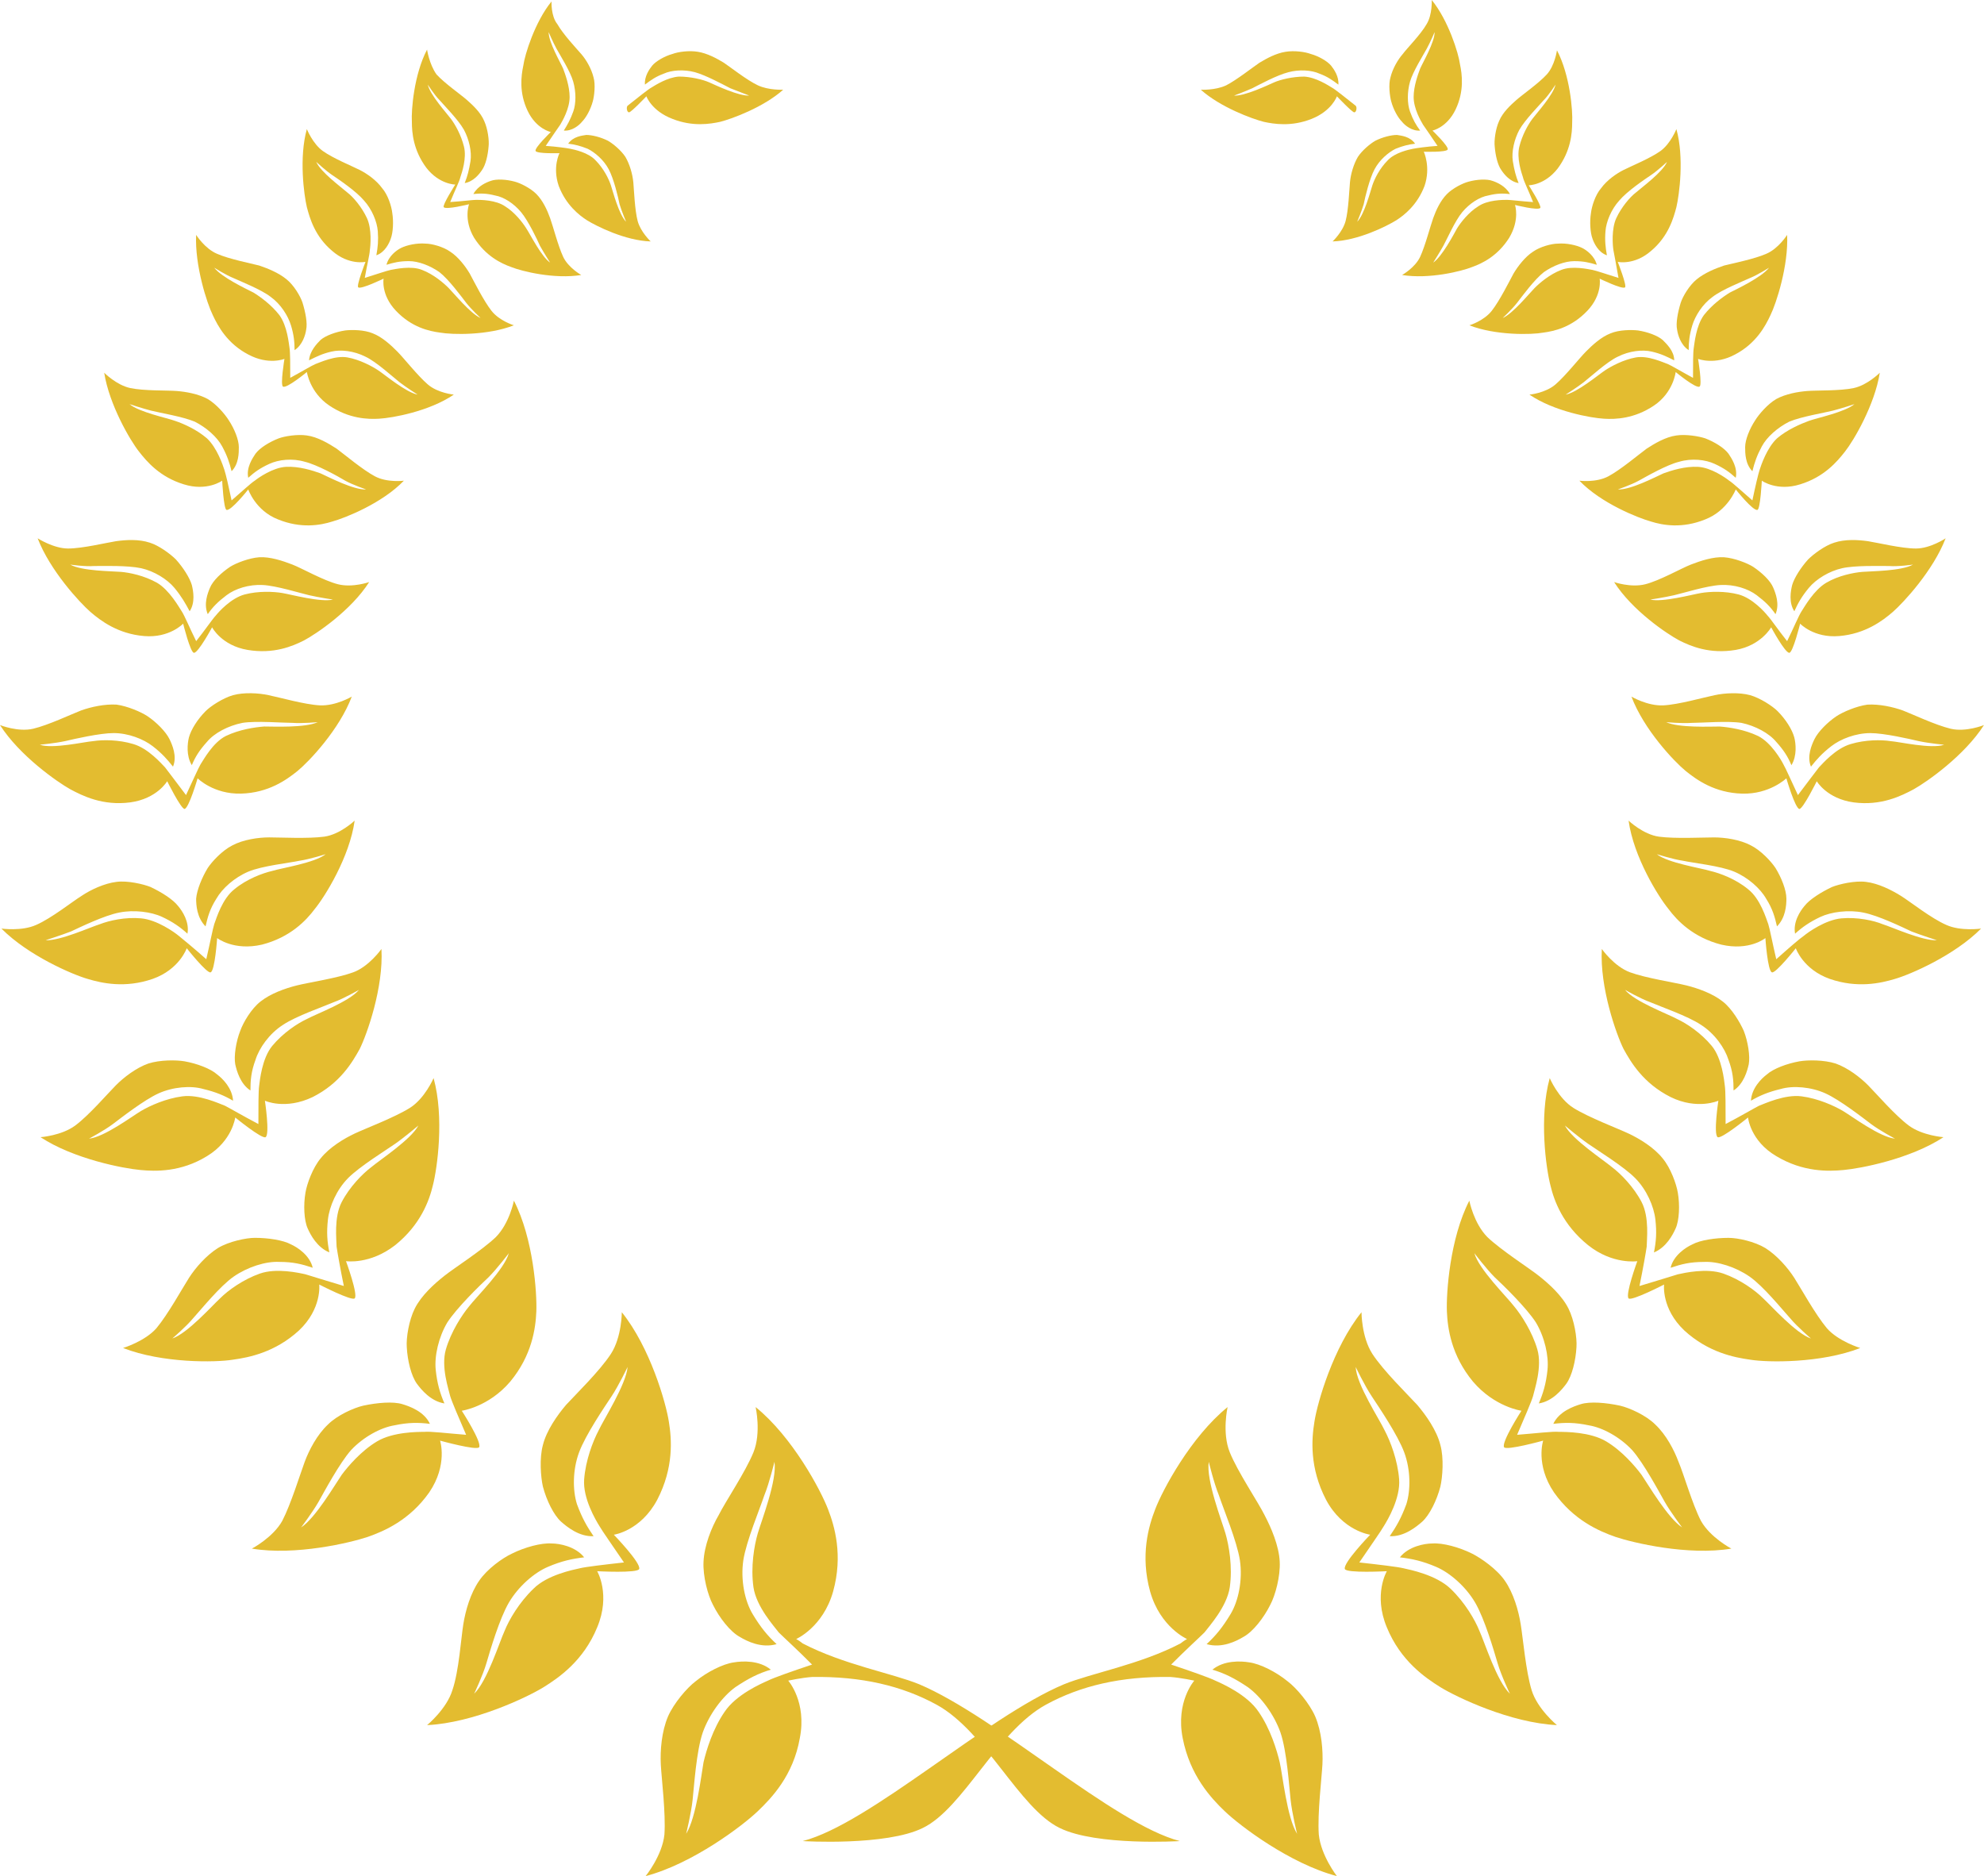 <svg width="92" height="87" viewBox="0 0 92 87" fill="none" xmlns="http://www.w3.org/2000/svg">
<path d="M30.478 69.546C31.25 68.057 31.149 66.738 31.015 65.926C30.881 65.047 30.142 62.476 28.834 60.852C28.834 60.852 28.834 62.003 28.33 62.781C27.827 63.559 26.685 64.675 26.249 65.148C25.846 65.622 25.343 66.332 25.175 67.009C25.007 67.618 25.074 68.497 25.175 68.937C25.343 69.58 25.678 70.256 26.014 70.561C26.283 70.797 26.853 71.271 27.524 71.237C27.222 70.797 26.988 70.391 26.753 69.749C26.551 69.106 26.551 68.159 26.853 67.347C27.155 66.535 28.028 65.25 28.364 64.743C28.699 64.235 29.102 63.389 29.102 63.389C29.035 64.201 27.994 65.825 27.759 66.332C27.491 66.84 27.155 67.719 27.088 68.599C27.021 69.478 27.625 70.493 27.793 70.763C27.927 71 28.431 71.711 28.934 72.455C28.028 72.556 27.155 72.658 26.887 72.725C26.585 72.793 25.376 73.03 24.739 73.672C24.067 74.315 23.598 75.127 23.396 75.634C23.161 76.142 22.59 77.968 21.986 78.543C21.986 78.543 22.389 77.698 22.557 77.123C22.725 76.548 23.161 75.059 23.598 74.315C24.034 73.571 24.772 72.928 25.41 72.658C26.048 72.387 26.518 72.286 27.088 72.218C26.685 71.711 25.947 71.575 25.578 71.575C25.108 71.541 24.336 71.745 23.732 72.049C23.295 72.252 22.59 72.759 22.221 73.3C21.819 73.876 21.584 74.687 21.483 75.33C21.382 75.939 21.282 77.495 20.979 78.374C20.711 79.254 19.805 79.998 19.805 79.998C21.953 79.897 24.437 78.713 25.209 78.239C25.913 77.799 27.055 77.021 27.692 75.465C28.33 73.943 27.692 72.861 27.692 72.861C27.692 72.861 29.572 72.962 29.639 72.759C29.74 72.489 28.464 71.169 28.464 71.169C28.464 71.169 29.706 71 30.478 69.546Z" fill="#E3BC30"/>
<path d="M23.662 64.067C24.669 62.849 24.837 61.597 24.87 60.819C24.904 59.974 24.736 57.437 23.83 55.678C23.83 55.678 23.629 56.726 22.991 57.369C22.353 57.978 21.078 58.79 20.608 59.162C20.138 59.534 19.534 60.075 19.232 60.684C18.963 61.225 18.829 62.037 18.863 62.477C18.896 63.086 19.064 63.796 19.332 64.168C19.534 64.439 19.97 64.98 20.608 65.081C20.406 64.608 20.272 64.168 20.205 63.525C20.138 62.883 20.339 62.003 20.742 61.327C21.178 60.65 22.253 59.602 22.655 59.229C23.058 58.824 23.595 58.113 23.595 58.113C23.394 58.857 22.085 60.143 21.749 60.583C21.413 60.988 20.91 61.766 20.675 62.578C20.44 63.39 20.809 64.439 20.876 64.743C20.944 64.98 21.279 65.758 21.615 66.536C20.742 66.468 19.936 66.367 19.668 66.4C19.366 66.4 18.225 66.4 17.486 66.84C16.748 67.28 16.144 67.99 15.842 68.396C15.54 68.836 14.633 70.392 13.962 70.832C13.962 70.832 14.499 70.121 14.768 69.648C15.036 69.174 15.741 67.855 16.278 67.246C16.849 66.637 17.654 66.198 18.292 66.096C18.93 65.961 19.399 65.961 19.936 66.028C19.668 65.453 18.997 65.217 18.661 65.115C18.225 64.98 17.486 65.047 16.849 65.183C16.412 65.284 15.64 65.623 15.204 66.062C14.7 66.536 14.331 67.246 14.13 67.787C13.928 68.329 13.492 69.749 13.089 70.527C12.653 71.305 11.68 71.813 11.68 71.813C13.694 72.151 16.244 71.542 17.05 71.271C17.822 71.001 18.997 70.493 19.903 69.208C20.776 67.923 20.406 66.806 20.406 66.806C20.406 66.806 22.118 67.28 22.219 67.111C22.353 66.874 21.413 65.42 21.413 65.42C21.413 65.42 22.655 65.25 23.662 64.067Z" fill="#E3BC30"/>
<path d="M18.327 57.74C19.502 56.793 19.905 55.677 20.073 54.967C20.274 54.188 20.61 51.821 20.106 49.994C20.106 49.994 19.703 50.941 18.998 51.381C18.294 51.821 16.951 52.328 16.448 52.565C15.944 52.802 15.273 53.208 14.87 53.715C14.501 54.155 14.232 54.899 14.165 55.305C14.065 55.88 14.098 56.59 14.266 56.962C14.4 57.267 14.702 57.842 15.273 58.078C15.172 57.571 15.139 57.165 15.206 56.556C15.273 55.947 15.608 55.169 16.145 54.628C16.683 54.087 17.891 53.343 18.327 53.038C18.764 52.734 19.401 52.193 19.401 52.193C19.066 52.836 17.622 53.783 17.22 54.121C16.817 54.425 16.213 55.034 15.844 55.745C15.474 56.455 15.608 57.504 15.608 57.808C15.642 58.045 15.776 58.823 15.944 59.635C15.139 59.398 14.4 59.161 14.165 59.093C13.863 59.026 12.823 58.789 12.051 59.059C11.279 59.33 10.574 59.837 10.205 60.209C9.835 60.548 8.694 61.833 7.989 62.07C7.989 62.07 8.627 61.529 8.963 61.123C9.332 60.717 10.205 59.635 10.842 59.195C11.48 58.755 12.319 58.484 12.957 58.518C13.595 58.518 13.997 58.62 14.501 58.789C14.367 58.214 13.796 57.842 13.494 57.706C13.125 57.504 12.42 57.402 11.816 57.402C11.413 57.402 10.607 57.571 10.104 57.876C9.567 58.214 9.063 58.789 8.761 59.262C8.459 59.736 7.788 60.954 7.251 61.596C6.714 62.205 5.707 62.51 5.707 62.51C7.52 63.22 10.003 63.186 10.809 63.051C11.547 62.949 12.755 62.713 13.863 61.698C14.937 60.683 14.803 59.567 14.803 59.567C14.803 59.567 16.313 60.345 16.448 60.209C16.616 60.04 16.045 58.484 16.045 58.484C16.045 58.484 17.152 58.654 18.327 57.74Z" fill="#E3BC30"/>
<path d="M14.499 50.873C15.775 50.231 16.345 49.25 16.681 48.641C17.016 47.965 17.788 45.8 17.688 44.007C17.688 44.007 17.117 44.819 16.379 45.089C15.64 45.36 14.298 45.563 13.761 45.698C13.224 45.833 12.552 46.07 12.082 46.442C11.646 46.781 11.277 47.423 11.143 47.795C10.941 48.303 10.841 48.979 10.908 49.351C10.975 49.656 11.143 50.265 11.613 50.569C11.613 50.096 11.646 49.69 11.848 49.148C12.015 48.607 12.485 47.931 13.123 47.525C13.727 47.119 15.003 46.679 15.473 46.476C15.942 46.307 16.647 45.901 16.647 45.901C16.211 46.442 14.667 47.017 14.231 47.254C13.794 47.457 13.123 47.897 12.62 48.506C12.15 49.081 12.049 50.096 12.015 50.366C11.982 50.603 11.982 51.347 11.982 52.125C11.277 51.753 10.639 51.381 10.438 51.279C10.169 51.178 9.23 50.738 8.458 50.84C7.686 50.941 6.947 51.279 6.544 51.516C6.142 51.753 4.833 52.734 4.128 52.802C4.128 52.802 4.833 52.429 5.235 52.125C5.638 51.821 6.679 51.009 7.35 50.704C8.021 50.4 8.86 50.332 9.431 50.501C10.002 50.637 10.404 50.806 10.807 51.043C10.774 50.468 10.337 50.028 10.069 49.825C9.767 49.554 9.129 49.318 8.558 49.216C8.155 49.148 7.417 49.148 6.88 49.318C6.309 49.52 5.739 49.96 5.37 50.332C5 50.704 4.128 51.719 3.49 52.193C2.852 52.666 1.879 52.734 1.879 52.734C3.423 53.749 5.739 54.188 6.511 54.256C7.216 54.324 8.39 54.358 9.599 53.613C10.774 52.903 10.908 51.821 10.908 51.821C10.908 51.821 12.15 52.835 12.317 52.734C12.519 52.599 12.284 51.043 12.284 51.043C12.284 51.043 13.224 51.482 14.499 50.873Z" fill="#E3BC30"/>
<path d="M12.15 43.804C13.459 43.466 14.197 42.688 14.6 42.147C15.07 41.572 16.211 39.745 16.446 38.054C16.446 38.054 15.774 38.696 15.036 38.798C14.298 38.899 12.989 38.832 12.485 38.832C11.982 38.832 11.277 38.933 10.773 39.204C10.303 39.441 9.834 39.948 9.632 40.252C9.364 40.692 9.129 41.267 9.095 41.673C9.095 41.977 9.129 42.553 9.532 42.959C9.632 42.519 9.733 42.147 10.035 41.673C10.303 41.2 10.874 40.692 11.512 40.422C12.15 40.151 13.425 40.016 13.895 39.914C14.365 39.846 15.103 39.61 15.103 39.61C14.6 40.016 13.056 40.252 12.62 40.388C12.183 40.489 11.445 40.76 10.874 41.233C10.303 41.673 10.035 42.586 9.934 42.857C9.867 43.06 9.733 43.77 9.565 44.481C8.995 43.973 8.457 43.533 8.29 43.398C8.088 43.229 7.283 42.654 6.544 42.586C5.806 42.519 5.067 42.688 4.631 42.857C4.195 42.992 2.785 43.635 2.114 43.601C2.114 43.601 2.852 43.364 3.289 43.195C3.725 42.992 4.833 42.451 5.537 42.316C6.209 42.181 7.014 42.282 7.518 42.519C8.021 42.755 8.357 42.992 8.692 43.297C8.793 42.755 8.457 42.248 8.256 42.011C8.021 41.707 7.484 41.369 6.981 41.132C6.645 40.997 5.907 40.827 5.403 40.895C4.833 40.963 4.195 41.267 3.792 41.538C3.356 41.808 2.382 42.586 1.677 42.891C1.006 43.195 0.066 43.06 0.066 43.06C1.308 44.312 3.356 45.191 4.061 45.394C4.732 45.597 5.806 45.834 7.081 45.394C8.323 44.954 8.659 43.973 8.659 43.973C8.659 43.973 9.599 45.157 9.767 45.09C9.968 45.022 10.069 43.5 10.069 43.5C10.069 43.5 10.841 44.108 12.15 43.804Z" fill="#E3BC30"/>
<path d="M11.177 36.802C12.452 36.768 13.291 36.16 13.795 35.754C14.332 35.314 15.742 33.825 16.312 32.303C16.312 32.303 15.574 32.743 14.835 32.709C14.131 32.675 12.956 32.337 12.452 32.236C11.982 32.134 11.311 32.1 10.808 32.236C10.338 32.371 9.767 32.743 9.532 32.98C9.163 33.352 8.861 33.825 8.76 34.198C8.693 34.468 8.626 35.043 8.895 35.483C9.062 35.077 9.264 34.773 9.599 34.401C9.935 33.995 10.573 33.656 11.244 33.521C11.882 33.42 13.09 33.521 13.56 33.521C14.03 33.555 14.735 33.487 14.735 33.487C14.164 33.758 12.687 33.69 12.251 33.69C11.815 33.724 11.11 33.825 10.472 34.13C9.868 34.434 9.432 35.246 9.297 35.449C9.197 35.618 8.928 36.227 8.626 36.87C8.19 36.295 7.787 35.754 7.653 35.584C7.485 35.415 6.881 34.705 6.176 34.502C5.505 34.299 4.766 34.299 4.33 34.367C3.893 34.401 2.45 34.739 1.846 34.536C1.846 34.536 2.551 34.468 3.021 34.367C3.457 34.265 4.632 33.995 5.27 33.995C5.941 33.995 6.646 34.265 7.082 34.603C7.518 34.942 7.753 35.212 8.022 35.551C8.223 35.077 7.988 34.536 7.854 34.265C7.686 33.927 7.25 33.487 6.847 33.217C6.545 33.014 5.907 32.743 5.404 32.675C4.867 32.642 4.229 32.777 3.759 32.946C3.323 33.115 2.249 33.623 1.544 33.792C0.839 33.961 0 33.623 0 33.623C0.906 35.043 2.652 36.261 3.256 36.599C3.826 36.904 4.766 37.377 6.042 37.208C7.283 37.039 7.753 36.227 7.753 36.227C7.753 36.227 8.391 37.513 8.559 37.513C8.76 37.479 9.163 36.092 9.163 36.092C9.163 36.092 9.901 36.836 11.177 36.802Z" fill="#E3BC30"/>
<path d="M11.48 30.138C12.688 30.341 13.561 29.969 14.098 29.698C14.668 29.394 16.279 28.312 17.119 26.992C17.119 26.992 16.347 27.263 15.675 27.094C15.004 26.925 13.997 26.35 13.561 26.181C13.124 26.012 12.52 25.808 12.017 25.842C11.547 25.876 10.943 26.113 10.674 26.282C10.271 26.553 9.869 26.925 9.734 27.263C9.634 27.5 9.432 28.007 9.634 28.481C9.869 28.142 10.104 27.906 10.506 27.601C10.909 27.297 11.547 27.094 12.185 27.128C12.822 27.162 13.896 27.5 14.333 27.601C14.769 27.703 15.44 27.804 15.44 27.804C14.87 27.94 13.494 27.567 13.091 27.5C12.688 27.432 11.983 27.398 11.345 27.567C10.708 27.737 10.137 28.379 10.003 28.548C9.869 28.684 9.499 29.225 9.097 29.732C8.795 29.123 8.56 28.548 8.425 28.346C8.291 28.142 7.855 27.364 7.284 27.026C6.68 26.688 6.009 26.553 5.606 26.519C5.203 26.485 3.794 26.485 3.256 26.181C3.256 26.181 3.928 26.282 4.364 26.248C4.8 26.248 5.908 26.214 6.546 26.35C7.15 26.485 7.754 26.857 8.09 27.263C8.425 27.669 8.593 27.973 8.795 28.346C9.063 27.94 8.962 27.398 8.895 27.128C8.795 26.79 8.493 26.316 8.157 25.944C7.922 25.707 7.385 25.301 6.949 25.166C6.445 24.997 5.841 25.03 5.371 25.098C4.935 25.166 3.827 25.436 3.156 25.436C2.485 25.436 1.746 24.963 1.746 24.963C2.317 26.451 3.693 27.94 4.196 28.379C4.666 28.785 5.472 29.394 6.68 29.495C7.855 29.597 8.493 28.921 8.493 28.921C8.493 28.921 8.828 30.273 8.996 30.273C9.197 30.273 9.835 29.09 9.835 29.09C9.835 29.09 10.271 29.935 11.48 30.138Z" fill="#E3BC30"/>
<path d="M12.887 24.084C13.961 24.524 14.868 24.355 15.405 24.186C16.009 24.017 17.721 23.34 18.728 22.291C18.728 22.291 17.956 22.393 17.385 22.088C16.814 21.784 15.975 21.074 15.606 20.803C15.237 20.566 14.733 20.262 14.23 20.194C13.794 20.127 13.19 20.228 12.921 20.329C12.485 20.499 12.048 20.769 11.847 21.04C11.713 21.243 11.411 21.683 11.511 22.156C11.813 21.886 12.048 21.716 12.485 21.513C12.921 21.31 13.559 21.243 14.129 21.412C14.7 21.547 15.673 22.088 16.009 22.291C16.378 22.494 16.982 22.697 16.982 22.697C16.412 22.731 15.237 22.122 14.868 21.953C14.499 21.818 13.861 21.615 13.257 21.649C12.652 21.683 11.981 22.156 11.813 22.291C11.646 22.393 11.209 22.799 10.739 23.205C10.605 22.562 10.471 21.987 10.404 21.784C10.337 21.581 10.068 20.769 9.598 20.329C9.128 19.924 8.524 19.653 8.121 19.518C7.752 19.382 6.443 19.112 6.007 18.74C6.007 18.74 6.611 18.943 7.014 19.044C7.416 19.146 8.457 19.315 9.028 19.552C9.565 19.822 10.068 20.262 10.303 20.702C10.538 21.141 10.639 21.446 10.739 21.852C11.075 21.513 11.075 21.006 11.075 20.735C11.075 20.397 10.874 19.89 10.605 19.484C10.437 19.213 10.034 18.74 9.632 18.503C9.195 18.266 8.625 18.165 8.188 18.131C7.752 18.097 6.678 18.131 6.04 17.995C5.403 17.86 4.832 17.285 4.832 17.285C5.067 18.773 6.04 20.431 6.443 20.938C6.812 21.412 7.416 22.122 8.524 22.46C9.598 22.799 10.303 22.291 10.303 22.291C10.303 22.291 10.37 23.611 10.504 23.644C10.706 23.712 11.511 22.697 11.511 22.697C11.511 22.697 11.847 23.678 12.887 24.084Z" fill="#E3BC30"/>
<path d="M15.271 18.807C16.177 19.416 17.05 19.45 17.587 19.416C18.191 19.382 19.903 19.077 21.044 18.299C21.044 18.299 20.306 18.232 19.836 17.826C19.366 17.42 18.728 16.608 18.426 16.304C18.124 15.999 17.721 15.627 17.285 15.458C16.882 15.289 16.312 15.289 16.01 15.323C15.573 15.39 15.103 15.56 14.868 15.762C14.7 15.932 14.365 16.27 14.331 16.71C14.667 16.541 14.935 16.405 15.372 16.304C15.808 16.202 16.412 16.27 16.949 16.541C17.453 16.777 18.225 17.488 18.527 17.724C18.829 17.961 19.366 18.299 19.366 18.299C18.829 18.198 17.856 17.386 17.553 17.183C17.251 16.98 16.681 16.676 16.11 16.574C15.54 16.473 14.835 16.811 14.633 16.879C14.466 16.946 13.962 17.251 13.459 17.521C13.459 16.913 13.459 16.338 13.425 16.135C13.392 15.932 13.324 15.12 12.955 14.612C12.586 14.139 12.082 13.767 11.747 13.564C11.411 13.395 10.27 12.854 9.934 12.414C9.934 12.414 10.471 12.752 10.807 12.887C11.176 13.056 12.116 13.428 12.552 13.767C13.022 14.105 13.358 14.646 13.492 15.086C13.627 15.526 13.66 15.864 13.66 16.236C14.029 15.999 14.164 15.526 14.197 15.289C14.264 14.985 14.164 14.477 14.029 14.037C13.929 13.733 13.627 13.226 13.291 12.955C12.922 12.65 12.418 12.448 12.015 12.312C11.613 12.211 10.606 12.008 10.069 11.771C9.498 11.534 9.095 10.892 9.095 10.892C9.028 12.312 9.599 14.071 9.867 14.612C10.102 15.12 10.539 15.932 11.512 16.439C12.452 16.946 13.19 16.642 13.19 16.642C13.19 16.642 12.989 17.86 13.123 17.927C13.291 18.029 14.231 17.251 14.231 17.251C14.231 17.251 14.365 18.198 15.271 18.807Z" fill="#E3BC30"/>
<path d="M18.358 14.409C19.096 15.187 19.902 15.356 20.405 15.424C20.976 15.525 22.62 15.559 23.829 15.085C23.829 15.085 23.157 14.883 22.788 14.409C22.419 13.935 21.983 13.056 21.781 12.684C21.58 12.346 21.244 11.906 20.875 11.669C20.54 11.432 20.003 11.297 19.734 11.297C19.331 11.263 18.861 11.365 18.593 11.5C18.391 11.601 18.022 11.872 17.922 12.278C18.257 12.177 18.526 12.109 18.962 12.109C19.398 12.109 19.935 12.312 20.372 12.616C20.808 12.954 21.379 13.732 21.614 14.037C21.849 14.341 22.285 14.747 22.285 14.747C21.815 14.544 21.043 13.597 20.808 13.36C20.573 13.124 20.103 12.718 19.566 12.515C19.063 12.312 18.324 12.481 18.123 12.515C17.955 12.549 17.452 12.718 16.915 12.887C17.015 12.312 17.149 11.771 17.149 11.601C17.183 11.399 17.25 10.62 17.015 10.113C16.78 9.606 16.378 9.132 16.109 8.929C15.841 8.692 14.867 7.982 14.666 7.508C14.666 7.508 15.102 7.914 15.404 8.117C15.706 8.32 16.512 8.862 16.881 9.301C17.25 9.707 17.485 10.282 17.519 10.722C17.552 11.162 17.519 11.466 17.452 11.838C17.854 11.703 18.056 11.263 18.123 11.06C18.224 10.79 18.257 10.282 18.19 9.876C18.157 9.572 17.989 9.031 17.72 8.726C17.452 8.354 17.015 8.05 16.68 7.881C16.344 7.711 15.438 7.339 14.968 7.001C14.498 6.663 14.229 5.986 14.229 5.986C13.86 7.306 14.095 9.031 14.229 9.606C14.364 10.113 14.599 10.959 15.404 11.635C16.176 12.312 16.948 12.143 16.948 12.143C16.948 12.143 16.512 13.259 16.613 13.326C16.747 13.428 17.787 12.921 17.787 12.921C17.787 12.921 17.653 13.665 18.358 14.409Z" fill="#E3BC30"/>
<path d="M21.985 11.027C22.522 11.873 23.227 12.211 23.697 12.38C24.2 12.583 25.711 12.955 26.953 12.752C26.953 12.752 26.348 12.414 26.113 11.906C25.878 11.399 25.644 10.486 25.509 10.114C25.375 9.741 25.174 9.302 24.872 8.997C24.603 8.727 24.133 8.49 23.865 8.422C23.495 8.321 23.026 8.287 22.757 8.388C22.556 8.456 22.153 8.625 21.951 8.997C22.287 8.963 22.556 8.963 22.958 9.065C23.361 9.133 23.831 9.437 24.167 9.843C24.502 10.249 24.905 11.095 25.039 11.399C25.207 11.703 25.509 12.177 25.509 12.177C25.107 11.906 24.603 10.892 24.402 10.587C24.234 10.316 23.865 9.843 23.428 9.572C22.992 9.268 22.287 9.268 22.086 9.268C21.918 9.268 21.415 9.336 20.877 9.369C21.079 8.862 21.314 8.388 21.347 8.219C21.415 8.016 21.649 7.34 21.515 6.799C21.381 6.257 21.112 5.784 20.911 5.513C20.71 5.243 19.938 4.397 19.837 3.923C19.837 3.923 20.139 4.397 20.374 4.634C20.609 4.904 21.247 5.547 21.515 6.021C21.75 6.46 21.884 7.035 21.817 7.475C21.75 7.881 21.683 8.152 21.549 8.49C21.951 8.422 22.22 8.084 22.354 7.881C22.522 7.644 22.623 7.205 22.656 6.799C22.69 6.528 22.623 5.987 22.455 5.615C22.287 5.209 21.918 4.871 21.649 4.634C21.381 4.397 20.609 3.856 20.24 3.45C19.904 2.976 19.803 2.3 19.803 2.3C19.199 3.45 19.065 5.107 19.099 5.649C19.099 6.156 19.166 6.968 19.77 7.78C20.374 8.558 21.112 8.558 21.112 8.558C21.112 8.558 20.508 9.505 20.575 9.606C20.676 9.741 21.75 9.471 21.75 9.471C21.75 9.471 21.482 10.181 21.985 11.027Z" fill="#E3BC30"/>
<path d="M25.91 8.625C26.246 9.505 26.85 9.978 27.22 10.215C27.656 10.486 28.998 11.162 30.173 11.196C30.173 11.196 29.703 10.756 29.569 10.249C29.435 9.742 29.401 8.828 29.368 8.456C29.334 8.084 29.2 7.611 28.998 7.272C28.797 6.968 28.428 6.663 28.193 6.528C27.857 6.359 27.454 6.258 27.186 6.258C26.985 6.291 26.582 6.325 26.347 6.663C26.649 6.697 26.917 6.765 27.253 6.9C27.589 7.069 27.991 7.408 28.226 7.847C28.461 8.287 28.663 9.133 28.73 9.471C28.831 9.809 29.032 10.283 29.032 10.283C28.696 9.945 28.428 8.896 28.327 8.591C28.226 8.287 27.991 7.813 27.622 7.441C27.287 7.069 26.615 6.934 26.448 6.9C26.28 6.866 25.81 6.799 25.306 6.765C25.608 6.325 25.877 5.919 25.978 5.784C26.078 5.615 26.414 5.04 26.414 4.499C26.414 3.991 26.213 3.45 26.112 3.179C25.978 2.875 25.441 1.962 25.441 1.488C25.441 1.488 25.642 1.962 25.81 2.266C25.978 2.57 26.448 3.315 26.582 3.788C26.716 4.262 26.716 4.803 26.582 5.175C26.448 5.547 26.313 5.784 26.145 6.055C26.515 6.088 26.85 5.818 26.985 5.649C27.186 5.446 27.387 5.074 27.488 4.702C27.555 4.465 27.622 3.924 27.522 3.585C27.421 3.179 27.186 2.773 26.951 2.503C26.716 2.232 26.112 1.59 25.843 1.116C25.541 0.744 25.575 0.067 25.575 0.067C24.803 1.015 24.333 2.537 24.266 3.044C24.165 3.518 24.064 4.296 24.467 5.141C24.87 5.987 25.541 6.122 25.541 6.122C25.541 6.122 24.769 6.866 24.836 7.002C24.904 7.137 25.944 7.103 25.944 7.103C25.944 7.103 25.608 7.746 25.91 8.625Z" fill="#E3BC30"/>
<path d="M30.242 3.044C30.41 2.841 30.813 2.604 31.182 2.503C31.451 2.401 31.954 2.334 32.357 2.401C32.793 2.469 33.23 2.706 33.565 2.909C33.867 3.112 34.639 3.72 35.143 3.957C35.646 4.194 36.318 4.16 36.318 4.16C35.411 4.972 33.935 5.513 33.398 5.649C32.928 5.75 32.122 5.885 31.182 5.513C30.209 5.141 29.974 4.465 29.974 4.465C29.974 4.465 29.269 5.209 29.169 5.209C29.068 5.209 29.034 4.972 29.101 4.904C29.571 4.532 30.075 4.126 30.209 4.059C30.377 3.957 30.947 3.585 31.484 3.551C32.021 3.551 32.592 3.687 32.894 3.822C33.196 3.957 34.27 4.465 34.74 4.431C34.74 4.431 34.203 4.228 33.867 4.093C33.532 3.923 32.726 3.484 32.223 3.348C31.719 3.213 31.149 3.247 30.779 3.416C30.41 3.551 30.175 3.72 29.907 3.923C29.873 3.551 30.108 3.213 30.242 3.044Z" fill="#E3BC30"/>
<path d="M30.344 3.009C30.512 2.84 30.847 2.637 31.216 2.536C31.451 2.468 31.955 2.367 32.358 2.434C32.425 2.434 32.458 2.468 32.525 2.468C32.962 2.57 33.331 2.807 33.532 2.942C33.633 3.009 33.767 3.111 33.935 3.212C34.204 3.415 34.539 3.652 34.841 3.855L34.808 3.923C34.506 3.754 34.17 3.483 33.902 3.28C33.734 3.179 33.599 3.077 33.499 3.009C33.297 2.874 32.895 2.637 32.492 2.536C32.425 2.536 32.391 2.502 32.324 2.502C31.955 2.434 31.418 2.502 31.216 2.604C30.881 2.705 30.545 2.908 30.377 3.077L30.344 3.009Z" fill="#E3BC30"/>
<path d="M42.625 78.104C41.383 77.596 39.101 77.191 37.221 76.21C37.053 76.074 36.919 76.007 36.919 76.007C36.919 76.007 38.161 75.465 38.631 73.808C39.101 72.117 38.698 70.764 38.396 69.986C38.06 69.106 36.751 66.637 35.039 65.25C35.039 65.25 35.308 66.434 34.939 67.347C34.569 68.26 33.63 69.647 33.328 70.256C32.992 70.831 32.656 71.677 32.623 72.421C32.589 73.098 32.824 73.977 33.059 74.417C33.361 75.026 33.864 75.668 34.301 75.905C34.636 76.108 35.308 76.446 36.013 76.243C35.576 75.838 35.274 75.465 34.905 74.856C34.536 74.248 34.334 73.267 34.469 72.353C34.603 71.474 35.241 69.952 35.442 69.343C35.677 68.768 35.912 67.787 35.912 67.787C36.046 68.633 35.308 70.527 35.14 71.102C34.972 71.677 34.804 72.658 34.939 73.605C35.073 74.518 35.912 75.432 36.113 75.702C36.315 75.905 36.986 76.514 37.657 77.191C36.751 77.495 35.878 77.799 35.61 77.935C35.308 78.07 34.133 78.577 33.596 79.389C33.059 80.167 32.757 81.148 32.623 81.723C32.522 82.298 32.287 84.294 31.817 85.038C31.817 85.038 32.052 84.091 32.119 83.448C32.186 82.839 32.287 81.216 32.589 80.336C32.891 79.491 33.495 78.679 34.099 78.239C34.704 77.833 35.173 77.596 35.744 77.427C35.207 76.988 34.435 77.021 34.032 77.089C33.529 77.157 32.791 77.529 32.253 77.969C31.851 78.273 31.247 78.983 30.978 79.592C30.676 80.302 30.609 81.182 30.642 81.825C30.676 82.467 30.877 84.091 30.81 85.072C30.709 86.053 29.938 87 29.938 87C32.119 86.425 34.435 84.666 35.14 83.99C35.778 83.381 36.785 82.332 37.087 80.607C37.422 78.916 36.55 77.935 36.55 77.935C36.55 77.935 37.187 77.799 37.657 77.766C39.94 77.732 41.819 78.171 43.43 79.051C45.713 80.302 47.257 83.854 49.136 84.767C50.848 85.613 54.708 85.376 54.708 85.376C51.62 84.564 46.216 79.626 42.625 78.104Z" fill="#E3BC30"/>
<path d="M61.489 69.546C60.717 68.057 60.818 66.738 60.952 65.926C61.086 65.047 61.825 62.476 63.134 60.852C63.134 60.852 63.134 62.003 63.637 62.781C64.141 63.559 65.282 64.675 65.718 65.148C66.121 65.622 66.625 66.332 66.792 67.009C66.96 67.618 66.893 68.497 66.792 68.937C66.625 69.58 66.289 70.256 65.953 70.561C65.685 70.797 65.114 71.271 64.443 71.237C64.745 70.797 64.98 70.391 65.215 69.749C65.416 69.106 65.416 68.159 65.114 67.347C64.812 66.535 63.939 65.25 63.604 64.743C63.268 64.235 62.865 63.389 62.865 63.389C62.899 64.201 63.973 65.825 64.208 66.332C64.476 66.84 64.812 67.719 64.879 68.599C64.946 69.478 64.342 70.493 64.174 70.763C64.04 71 63.537 71.711 63.033 72.455C63.939 72.556 64.812 72.658 65.081 72.725C65.383 72.793 66.591 73.03 67.262 73.672C67.934 74.315 68.403 75.127 68.605 75.634C68.84 76.142 69.41 77.968 70.015 78.543C70.015 78.543 69.612 77.698 69.444 77.123C69.276 76.548 68.84 75.059 68.403 74.315C67.967 73.571 67.229 72.928 66.591 72.658C65.953 72.387 65.483 72.286 64.913 72.218C65.316 71.711 66.054 71.575 66.423 71.575C66.893 71.541 67.665 71.745 68.269 72.049C68.672 72.252 69.41 72.759 69.78 73.3C70.182 73.876 70.417 74.687 70.518 75.33C70.619 75.939 70.753 77.495 71.022 78.374C71.29 79.254 72.196 79.998 72.196 79.998C70.048 79.897 67.564 78.713 66.792 78.239C66.088 77.799 64.946 77.021 64.309 75.465C63.671 73.943 64.309 72.861 64.309 72.861C64.309 72.861 62.429 72.962 62.362 72.759C62.261 72.489 63.537 71.169 63.537 71.169C63.537 71.169 62.261 71 61.489 69.546Z" fill="#E3BC30"/>
<path d="M68.302 64.067C67.295 62.849 67.127 61.597 67.094 60.819C67.06 59.974 67.228 57.437 68.134 55.678C68.134 55.678 68.336 56.726 68.973 57.369C69.611 57.978 70.886 58.79 71.356 59.162C71.826 59.534 72.43 60.075 72.733 60.684C73.001 61.225 73.135 62.037 73.102 62.477C73.068 63.086 72.9 63.796 72.632 64.168C72.43 64.439 71.994 64.98 71.356 65.081C71.558 64.608 71.692 64.168 71.759 63.525C71.826 62.883 71.625 62.003 71.222 61.327C70.786 60.65 69.712 59.602 69.309 59.229C68.906 58.824 68.369 58.113 68.369 58.113C68.571 58.857 69.88 60.143 70.215 60.583C70.551 60.988 71.054 61.766 71.289 62.578C71.524 63.39 71.155 64.439 71.088 64.743C71.021 64.98 70.685 65.758 70.35 66.536C71.222 66.468 72.028 66.367 72.296 66.4C72.598 66.4 73.74 66.4 74.478 66.84C75.216 67.28 75.82 67.99 76.123 68.396C76.425 68.836 77.331 70.392 78.002 70.832C78.002 70.832 77.465 70.121 77.197 69.648C76.928 69.174 76.223 67.855 75.686 67.246C75.116 66.637 74.31 66.198 73.672 66.096C73.035 65.961 72.565 65.961 72.028 66.028C72.296 65.453 72.968 65.217 73.303 65.115C73.74 64.98 74.478 65.047 75.116 65.183C75.552 65.284 76.324 65.623 76.76 66.062C77.264 66.536 77.633 67.246 77.834 67.787C78.069 68.329 78.472 69.749 78.875 70.527C79.311 71.305 80.285 71.813 80.285 71.813C78.271 72.151 75.72 71.542 74.914 71.271C74.142 71.001 72.968 70.493 72.061 69.208C71.189 67.923 71.558 66.806 71.558 66.806C71.558 66.806 69.846 67.28 69.745 67.111C69.611 66.874 70.551 65.42 70.551 65.42C70.551 65.42 69.309 65.25 68.302 64.067Z" fill="#E3BC30"/>
<path d="M73.641 57.741C72.466 56.794 72.063 55.678 71.895 54.968C71.694 54.19 71.358 51.822 71.862 49.995C71.862 49.995 72.264 50.942 72.969 51.382C73.674 51.822 75.017 52.329 75.52 52.566C76.024 52.803 76.695 53.209 77.098 53.716C77.467 54.156 77.735 54.9 77.802 55.306C77.903 55.881 77.87 56.591 77.702 56.963C77.567 57.268 77.265 57.843 76.695 58.08C76.796 57.572 76.829 57.166 76.762 56.557C76.695 55.949 76.359 55.17 75.822 54.629C75.285 54.088 74.077 53.344 73.641 53.039C73.204 52.735 72.566 52.194 72.566 52.194C72.902 52.837 74.345 53.784 74.748 54.122C75.151 54.426 75.755 55.035 76.124 55.745C76.493 56.456 76.359 57.505 76.359 57.809C76.326 58.046 76.191 58.824 76.024 59.636C76.829 59.399 77.567 59.162 77.802 59.094C78.105 59.027 79.145 58.79 79.917 59.06C80.689 59.331 81.394 59.838 81.763 60.211C82.132 60.549 83.273 61.834 83.978 62.071C83.978 62.071 83.341 61.53 83.005 61.124C82.636 60.718 81.763 59.636 81.125 59.196C80.488 58.756 79.648 58.485 79.011 58.519C78.373 58.519 77.97 58.621 77.467 58.79C77.601 58.215 78.172 57.843 78.474 57.707C78.843 57.505 79.548 57.403 80.152 57.403C80.588 57.403 81.36 57.572 81.864 57.877C82.401 58.215 82.904 58.79 83.206 59.263C83.508 59.737 84.18 60.955 84.717 61.597C85.254 62.206 86.261 62.511 86.261 62.511C84.448 63.221 81.965 63.187 81.159 63.052C80.421 62.95 79.212 62.714 78.105 61.699C77.031 60.684 77.165 59.568 77.165 59.568C77.165 59.568 75.654 60.346 75.52 60.211C75.352 60.041 75.923 58.485 75.923 58.485C75.923 58.485 74.782 58.654 73.641 57.741Z" fill="#E3BC30"/>
<path d="M77.467 50.873C76.192 50.231 75.621 49.25 75.285 48.641C74.95 47.965 74.178 45.8 74.278 44.007C74.278 44.007 74.849 44.819 75.588 45.089C76.326 45.36 77.668 45.563 78.206 45.698C78.743 45.833 79.414 46.07 79.884 46.442C80.32 46.781 80.689 47.423 80.857 47.795C81.058 48.303 81.159 48.979 81.092 49.351C81.025 49.656 80.857 50.265 80.387 50.569C80.387 50.096 80.354 49.69 80.152 49.148C79.984 48.607 79.515 47.931 78.877 47.525C78.273 47.119 76.997 46.679 76.527 46.476C76.057 46.307 75.353 45.901 75.353 45.901C75.789 46.442 77.333 47.017 77.769 47.254C78.206 47.457 78.877 47.897 79.38 48.506C79.85 49.081 79.951 50.096 79.984 50.366C80.018 50.603 80.018 51.347 80.018 52.125C80.723 51.753 81.361 51.381 81.562 51.279C81.831 51.178 82.77 50.738 83.542 50.84C84.314 50.941 85.053 51.279 85.456 51.516C85.858 51.753 87.167 52.734 87.872 52.802C87.872 52.802 87.167 52.429 86.764 52.125C86.362 51.821 85.321 51.009 84.65 50.704C83.979 50.4 83.139 50.332 82.569 50.501C81.998 50.637 81.596 50.806 81.193 51.043C81.226 50.468 81.663 50.028 81.931 49.825C82.233 49.554 82.871 49.318 83.442 49.216C83.844 49.148 84.583 49.148 85.12 49.318C85.69 49.52 86.261 49.96 86.63 50.332C86.999 50.704 87.872 51.719 88.51 52.193C89.147 52.666 90.121 52.734 90.121 52.734C88.577 53.749 86.261 54.188 85.489 54.256C84.784 54.324 83.609 54.358 82.368 53.613C81.159 52.903 81.058 51.821 81.058 51.821C81.058 51.821 79.817 52.835 79.649 52.734C79.447 52.599 79.682 51.043 79.682 51.043C79.682 51.043 78.709 51.482 77.467 50.873Z" fill="#E3BC30"/>
<path d="M79.816 43.805C78.507 43.467 77.768 42.689 77.366 42.148C76.896 41.573 75.754 39.746 75.519 38.055C75.519 38.055 76.191 38.697 76.929 38.799C77.668 38.9 78.977 38.833 79.48 38.833C79.984 38.833 80.688 38.934 81.192 39.205C81.662 39.441 82.132 39.949 82.333 40.253C82.602 40.693 82.837 41.268 82.837 41.674C82.837 41.978 82.803 42.553 82.4 42.959C82.299 42.52 82.199 42.148 81.897 41.674C81.628 41.2 81.058 40.693 80.42 40.422C79.782 40.152 78.507 40.017 78.037 39.915C77.567 39.847 76.829 39.611 76.829 39.611C77.332 40.017 78.876 40.253 79.312 40.389C79.749 40.49 80.487 40.761 81.058 41.234C81.628 41.674 81.897 42.587 81.998 42.858C82.065 43.061 82.199 43.771 82.367 44.482C82.937 43.974 83.441 43.535 83.642 43.399C83.844 43.23 84.649 42.655 85.388 42.587C86.126 42.52 86.898 42.689 87.301 42.858C87.737 42.993 89.147 43.636 89.818 43.602C89.818 43.602 89.079 43.365 88.643 43.196C88.207 42.993 87.099 42.452 86.394 42.317C85.723 42.181 84.918 42.283 84.414 42.52C83.911 42.757 83.575 42.993 83.239 43.298C83.139 42.757 83.474 42.249 83.676 42.012C83.911 41.708 84.448 41.37 84.951 41.133C85.287 40.998 86.025 40.828 86.529 40.896C87.099 40.964 87.703 41.268 88.14 41.539C88.576 41.809 89.549 42.587 90.254 42.892C90.926 43.196 91.865 43.061 91.865 43.061C90.624 44.312 88.576 45.192 87.871 45.395C87.2 45.598 86.126 45.835 84.85 45.395C83.609 44.955 83.273 43.974 83.273 43.974C83.273 43.974 82.333 45.158 82.165 45.09C81.964 45.023 81.863 43.501 81.863 43.501C81.863 43.501 81.125 44.109 79.816 43.805Z" fill="#E3BC30"/>
<path d="M80.788 36.803C79.512 36.769 78.673 36.16 78.17 35.755C77.633 35.315 76.223 33.827 75.652 32.304C75.652 32.304 76.391 32.744 77.129 32.71C77.834 32.676 79.009 32.338 79.512 32.237C79.982 32.135 80.653 32.101 81.157 32.237C81.627 32.372 82.197 32.744 82.432 32.981C82.802 33.353 83.104 33.827 83.204 34.199C83.272 34.469 83.339 35.044 83.07 35.484C82.902 35.078 82.701 34.774 82.365 34.402C82.03 33.996 81.392 33.657 80.754 33.522C80.116 33.421 78.908 33.522 78.438 33.522C77.968 33.556 77.263 33.488 77.263 33.488C77.834 33.759 79.311 33.691 79.747 33.691C80.183 33.725 80.888 33.827 81.526 34.131C82.13 34.435 82.6 35.247 82.701 35.45C82.802 35.619 83.07 36.228 83.372 36.871C83.808 36.296 84.211 35.755 84.346 35.586C84.513 35.416 85.118 34.706 85.822 34.503C86.494 34.3 87.232 34.3 87.668 34.368C88.105 34.402 89.548 34.74 90.152 34.537C90.152 34.537 89.447 34.469 88.977 34.368C88.541 34.266 87.366 33.996 86.729 33.996C86.057 33.996 85.352 34.266 84.916 34.605C84.48 34.943 84.245 35.213 83.976 35.552C83.775 35.078 84.01 34.537 84.144 34.266C84.312 33.928 84.748 33.488 85.151 33.218C85.453 33.015 86.091 32.744 86.594 32.676C87.131 32.643 87.769 32.778 88.239 32.947C88.675 33.116 89.749 33.624 90.454 33.793C91.159 33.962 91.998 33.624 91.998 33.624C91.092 35.044 89.347 36.262 88.742 36.6C88.172 36.905 87.232 37.378 85.957 37.209C84.715 37.04 84.245 36.228 84.245 36.228C84.245 36.228 83.607 37.514 83.439 37.514C83.238 37.48 82.835 36.093 82.835 36.093C82.835 36.093 82.063 36.837 80.788 36.803Z" fill="#E3BC30"/>
<path d="M80.487 30.138C79.278 30.341 78.406 29.969 77.868 29.698C77.298 29.394 75.687 28.312 74.848 26.992C74.848 26.992 75.62 27.263 76.291 27.094C76.962 26.925 77.969 26.35 78.406 26.181C78.842 26.012 79.446 25.808 79.949 25.842C80.419 25.876 81.023 26.113 81.292 26.282C81.695 26.553 82.098 26.925 82.232 27.263C82.332 27.5 82.534 28.007 82.332 28.481C82.098 28.142 81.863 27.906 81.46 27.601C81.057 27.297 80.419 27.094 79.782 27.128C79.144 27.162 78.07 27.5 77.633 27.601C77.197 27.703 76.526 27.804 76.526 27.804C77.097 27.94 78.473 27.567 78.875 27.5C79.278 27.432 79.983 27.398 80.621 27.567C81.258 27.737 81.829 28.379 81.963 28.548C82.098 28.684 82.467 29.225 82.87 29.732C83.172 29.123 83.407 28.548 83.541 28.346C83.675 28.142 84.111 27.364 84.682 27.026C85.253 26.688 85.957 26.553 86.36 26.519C86.763 26.485 88.173 26.485 88.71 26.181C88.71 26.181 88.038 26.282 87.602 26.248C87.166 26.248 86.025 26.214 85.42 26.35C84.816 26.485 84.212 26.857 83.876 27.263C83.541 27.669 83.373 27.973 83.205 28.346C82.937 27.94 83.037 27.398 83.105 27.128C83.205 26.79 83.507 26.316 83.843 25.944C84.078 25.707 84.615 25.301 85.051 25.166C85.555 24.997 86.159 25.03 86.629 25.098C87.065 25.166 88.173 25.436 88.844 25.436C89.515 25.436 90.22 24.963 90.22 24.963C89.65 26.451 88.273 27.94 87.77 28.379C87.3 28.785 86.495 29.394 85.286 29.495C84.111 29.597 83.474 28.921 83.474 28.921C83.474 28.921 83.138 30.273 82.97 30.273C82.769 30.273 82.131 29.09 82.131 29.09C82.131 29.09 81.661 29.935 80.487 30.138Z" fill="#E3BC30"/>
<path d="M79.079 24.084C78.004 24.524 77.098 24.355 76.561 24.186C75.957 24.017 74.245 23.34 73.238 22.291C73.238 22.291 74.01 22.393 74.581 22.088C75.151 21.784 75.991 21.074 76.36 20.803C76.729 20.566 77.232 20.262 77.736 20.194C78.172 20.127 78.776 20.228 79.079 20.329C79.515 20.499 79.951 20.769 80.153 21.04C80.287 21.243 80.589 21.683 80.488 22.156C80.186 21.886 79.951 21.716 79.515 21.513C79.079 21.31 78.441 21.243 77.87 21.412C77.3 21.547 76.36 22.088 75.991 22.291C75.621 22.494 75.017 22.697 75.017 22.697C75.588 22.731 76.763 22.122 77.132 21.953C77.501 21.818 78.139 21.615 78.743 21.649C79.347 21.683 80.018 22.156 80.186 22.291C80.354 22.393 80.79 22.799 81.26 23.205C81.394 22.562 81.529 21.987 81.596 21.784C81.663 21.581 81.931 20.769 82.401 20.329C82.871 19.924 83.509 19.653 83.878 19.518C84.247 19.382 85.556 19.112 85.993 18.74C85.993 18.74 85.389 18.943 84.986 19.044C84.583 19.146 83.543 19.315 82.972 19.552C82.435 19.822 81.931 20.262 81.697 20.702C81.462 21.141 81.361 21.446 81.26 21.852C80.924 21.513 80.924 21.006 80.924 20.735C80.924 20.397 81.126 19.89 81.394 19.484C81.562 19.213 81.965 18.74 82.368 18.503C82.804 18.266 83.375 18.165 83.811 18.131C84.247 18.097 85.322 18.131 85.959 17.995C86.597 17.86 87.168 17.285 87.168 17.285C86.933 18.773 85.959 20.431 85.556 20.938C85.187 21.412 84.583 22.122 83.475 22.46C82.401 22.799 81.697 22.291 81.697 22.291C81.697 22.291 81.629 23.611 81.495 23.644C81.294 23.712 80.488 22.697 80.488 22.697C80.488 22.697 80.119 23.678 79.079 24.084Z" fill="#E3BC30"/>
<path d="M76.695 18.808C75.789 19.417 74.916 19.451 74.379 19.417C73.775 19.383 72.063 19.078 70.922 18.3C70.922 18.3 71.66 18.233 72.13 17.827C72.6 17.421 73.238 16.609 73.54 16.305C73.842 16 74.245 15.628 74.681 15.459C75.084 15.29 75.654 15.29 75.957 15.324C76.393 15.391 76.863 15.56 77.098 15.764C77.266 15.933 77.635 16.271 77.635 16.711C77.299 16.541 77.031 16.406 76.594 16.305C76.158 16.203 75.554 16.271 75.017 16.541C74.513 16.778 73.741 17.489 73.439 17.725C73.137 17.962 72.6 18.3 72.6 18.3C73.137 18.199 74.111 17.387 74.413 17.184C74.715 16.981 75.285 16.677 75.856 16.575C76.426 16.474 77.131 16.812 77.333 16.88C77.501 16.947 78.004 17.252 78.507 17.522C78.507 16.914 78.507 16.338 78.541 16.136C78.575 15.933 78.642 15.121 79.011 14.613C79.38 14.14 79.884 13.768 80.219 13.565C80.555 13.396 81.696 12.854 82.032 12.415C82.032 12.415 81.495 12.753 81.159 12.888C80.79 13.057 79.85 13.43 79.414 13.768C78.944 14.106 78.608 14.647 78.474 15.087C78.34 15.527 78.306 15.865 78.306 16.237C77.937 16 77.803 15.527 77.769 15.29C77.702 14.986 77.803 14.478 77.937 14.038C78.037 13.734 78.34 13.227 78.675 12.956C79.044 12.652 79.548 12.449 79.951 12.313C80.353 12.212 81.36 12.009 81.897 11.772C82.468 11.535 82.871 10.893 82.871 10.893C82.938 12.313 82.367 14.072 82.099 14.613C81.864 15.121 81.427 15.933 80.454 16.44C79.514 16.947 78.742 16.643 78.742 16.643C78.742 16.643 78.944 17.861 78.809 17.928C78.642 18.03 77.702 17.252 77.702 17.252C77.702 17.252 77.601 18.199 76.695 18.808Z" fill="#E3BC30"/>
<path d="M73.608 14.41C72.869 15.188 72.064 15.357 71.56 15.425C71.023 15.526 69.345 15.56 68.137 15.086C68.137 15.086 68.808 14.883 69.177 14.41C69.546 13.936 69.983 13.057 70.184 12.685C70.385 12.347 70.721 11.907 71.09 11.67C71.426 11.433 71.963 11.298 72.232 11.298C72.634 11.264 73.104 11.366 73.373 11.501C73.574 11.602 73.943 11.873 74.044 12.279C73.708 12.177 73.44 12.11 73.004 12.11C72.567 12.11 72.03 12.313 71.594 12.617C71.157 12.955 70.587 13.733 70.352 14.038C70.117 14.342 69.681 14.748 69.681 14.748C70.151 14.545 70.923 13.598 71.157 13.361C71.392 13.124 71.862 12.719 72.399 12.516C72.903 12.313 73.641 12.482 73.843 12.516C74.01 12.55 74.514 12.719 75.051 12.888C74.95 12.313 74.85 11.771 74.816 11.602C74.782 11.399 74.715 10.621 74.95 10.114C75.185 9.607 75.588 9.133 75.856 8.93C76.125 8.693 77.098 7.983 77.3 7.509C77.3 7.509 76.864 7.915 76.561 8.118C76.259 8.321 75.454 8.863 75.085 9.302C74.715 9.708 74.48 10.283 74.447 10.723C74.413 11.163 74.447 11.467 74.514 11.839C74.111 11.704 73.91 11.264 73.843 11.061C73.742 10.791 73.708 10.283 73.775 9.877C73.809 9.573 73.977 9.032 74.245 8.727C74.514 8.355 74.95 8.051 75.286 7.882C75.622 7.712 76.528 7.34 76.998 7.002C77.468 6.664 77.736 5.987 77.736 5.987C78.105 7.307 77.87 9.032 77.736 9.607C77.602 10.114 77.367 10.96 76.561 11.636C75.789 12.313 75.017 12.144 75.017 12.144C75.017 12.144 75.454 13.26 75.353 13.328C75.219 13.429 74.178 12.922 74.178 12.922C74.178 12.922 74.313 13.666 73.608 14.41Z" fill="#E3BC30"/>
<path d="M69.983 11.027C69.446 11.873 68.741 12.211 68.271 12.38C67.768 12.583 66.257 12.955 65.016 12.752C65.016 12.752 65.62 12.414 65.855 11.907C66.09 11.399 66.325 10.486 66.459 10.114C66.593 9.742 66.794 9.302 67.097 8.998C67.365 8.727 67.835 8.49 68.103 8.423C68.473 8.321 68.943 8.287 69.211 8.389C69.413 8.456 69.815 8.626 70.017 8.998C69.681 8.964 69.413 8.964 69.01 9.065C68.607 9.133 68.137 9.437 67.802 9.843C67.466 10.249 67.097 11.095 66.929 11.399C66.761 11.704 66.459 12.177 66.459 12.177C66.862 11.907 67.399 10.892 67.567 10.588C67.734 10.317 68.103 9.843 68.54 9.573C68.976 9.268 69.681 9.268 69.882 9.268C70.05 9.268 70.554 9.336 71.091 9.37C70.889 8.862 70.654 8.389 70.621 8.22C70.554 8.017 70.319 7.34 70.453 6.799C70.587 6.258 70.856 5.784 71.057 5.514C71.259 5.243 72.031 4.397 72.131 3.924C72.131 3.924 71.829 4.397 71.594 4.634C71.359 4.905 70.722 5.547 70.453 6.021C70.218 6.461 70.084 7.036 70.151 7.476C70.218 7.881 70.285 8.152 70.419 8.49C70.017 8.423 69.748 8.084 69.614 7.881C69.446 7.645 69.345 7.205 69.312 6.799C69.278 6.528 69.345 5.987 69.513 5.615C69.681 5.209 70.05 4.871 70.319 4.634C70.587 4.397 71.359 3.856 71.728 3.45C72.098 3.044 72.198 2.334 72.198 2.334C72.803 3.484 72.937 5.142 72.903 5.683C72.903 6.19 72.836 7.002 72.232 7.814C71.628 8.592 70.889 8.592 70.889 8.592C70.889 8.592 71.493 9.539 71.426 9.64C71.326 9.776 70.252 9.505 70.252 9.505C70.252 9.505 70.487 10.182 69.983 11.027Z" fill="#E3BC30"/>
<path d="M66.056 8.626C65.72 9.505 65.116 9.979 64.747 10.215C64.31 10.486 62.968 11.162 61.793 11.196C61.793 11.196 62.263 10.757 62.397 10.249C62.531 9.742 62.565 8.829 62.599 8.456C62.632 8.084 62.766 7.611 62.968 7.273C63.169 6.968 63.538 6.664 63.773 6.528C64.109 6.359 64.512 6.258 64.78 6.258C64.982 6.292 65.384 6.325 65.619 6.664C65.317 6.698 65.049 6.765 64.713 6.9C64.377 7.07 63.975 7.408 63.74 7.848C63.505 8.287 63.303 9.133 63.236 9.471C63.136 9.809 62.934 10.283 62.934 10.283C63.27 9.945 63.538 8.896 63.639 8.592C63.74 8.287 63.975 7.814 64.344 7.442C64.68 7.07 65.351 6.934 65.519 6.9C65.686 6.867 66.156 6.799 66.66 6.765C66.358 6.325 66.089 5.92 65.989 5.784C65.888 5.615 65.552 5.04 65.552 4.499C65.552 3.991 65.754 3.45 65.854 3.18C65.989 2.875 66.525 1.962 66.525 1.488C66.525 1.488 66.324 1.962 66.156 2.266C65.989 2.571 65.519 3.315 65.384 3.788C65.25 4.262 65.25 4.803 65.384 5.175C65.519 5.547 65.653 5.784 65.854 6.055C65.485 6.089 65.149 5.818 65.015 5.649C64.814 5.446 64.612 5.074 64.512 4.702C64.445 4.465 64.377 3.924 64.478 3.586C64.579 3.18 64.814 2.774 65.049 2.503C65.25 2.232 65.888 1.59 66.156 1.116C66.425 0.677 66.391 0 66.391 0C67.163 0.947 67.633 2.469 67.7 2.977C67.801 3.45 67.902 4.228 67.499 5.074C67.096 5.92 66.425 6.055 66.425 6.055C66.425 6.055 67.197 6.799 67.13 6.934C67.063 7.07 66.022 7.036 66.022 7.036C66.022 7.036 66.358 7.746 66.056 8.626Z" fill="#E3BC30"/>
<path d="M61.725 3.045C61.557 2.842 61.155 2.605 60.785 2.504C60.517 2.402 60.013 2.335 59.611 2.402C59.174 2.47 58.738 2.707 58.402 2.91C58.1 3.113 57.328 3.721 56.858 3.958C56.355 4.195 55.684 4.161 55.684 4.161C56.59 4.973 58.067 5.514 58.604 5.65C59.074 5.751 59.879 5.886 60.819 5.514C61.759 5.142 61.994 4.466 61.994 4.466C61.994 4.466 62.699 5.21 62.799 5.21C62.9 5.21 62.934 4.973 62.866 4.905C62.397 4.533 61.893 4.127 61.759 4.06C61.591 3.958 61.02 3.586 60.483 3.552C59.946 3.552 59.376 3.688 59.074 3.823C58.772 3.958 57.697 4.466 57.228 4.432C57.228 4.432 57.765 4.229 58.067 4.094C58.402 3.924 59.208 3.485 59.745 3.349C60.248 3.214 60.819 3.248 61.188 3.417C61.557 3.552 61.792 3.721 62.061 3.924C62.094 3.552 61.859 3.214 61.725 3.045Z" fill="#E3BC30"/>
<path d="M61.627 3.01C61.425 2.841 61.123 2.638 60.754 2.537C60.519 2.469 60.015 2.368 59.613 2.435C59.545 2.435 59.512 2.469 59.445 2.469C59.008 2.571 58.606 2.807 58.438 2.943C58.337 3.01 58.203 3.112 58.035 3.213C57.767 3.416 57.431 3.653 57.129 3.856L57.163 3.924C57.465 3.755 57.8 3.484 58.069 3.281C58.236 3.18 58.371 3.078 58.471 3.01C58.673 2.875 59.076 2.638 59.478 2.537C59.545 2.537 59.579 2.503 59.646 2.503C60.015 2.435 60.553 2.503 60.754 2.605C61.09 2.706 61.425 2.909 61.593 3.078L61.627 3.01Z" fill="#E3BC30"/>
<path d="M49.339 78.104C50.581 77.596 52.864 77.191 54.743 76.21C54.911 76.074 55.045 76.007 55.045 76.007C55.045 76.007 53.803 75.465 53.334 73.808C52.864 72.117 53.266 70.764 53.569 69.986C53.904 69.106 55.213 66.637 56.925 65.25C56.925 65.25 56.656 66.434 57.026 67.347C57.395 68.26 58.335 69.647 58.637 70.256C58.939 70.831 59.308 71.677 59.342 72.421C59.375 73.098 59.14 73.977 58.905 74.417C58.603 75.026 58.1 75.668 57.663 75.905C57.328 76.108 56.656 76.446 55.952 76.243C56.388 75.838 56.69 75.465 57.059 74.856C57.428 74.248 57.63 73.267 57.495 72.353C57.361 71.474 56.724 69.952 56.522 69.343C56.287 68.768 56.052 67.787 56.052 67.787C55.918 68.633 56.656 70.527 56.824 71.102C56.992 71.677 57.16 72.658 57.026 73.605C56.891 74.518 56.052 75.432 55.851 75.702C55.65 75.905 54.978 76.514 54.307 77.191C55.213 77.495 56.086 77.799 56.354 77.935C56.656 78.07 57.831 78.577 58.368 79.389C58.905 80.167 59.207 81.148 59.342 81.723C59.476 82.298 59.677 84.294 60.147 85.038C60.147 85.038 59.912 84.091 59.845 83.448C59.778 82.839 59.677 81.216 59.375 80.336C59.073 79.491 58.469 78.679 57.865 78.239C57.261 77.833 56.791 77.596 56.22 77.427C56.757 76.988 57.529 77.021 57.932 77.089C58.435 77.157 59.174 77.529 59.711 77.969C60.114 78.273 60.718 78.983 60.986 79.592C61.288 80.302 61.355 81.182 61.322 81.825C61.288 82.467 61.087 84.091 61.154 85.072C61.255 86.053 61.993 87 61.993 87C59.812 86.425 57.495 84.666 56.791 83.99C56.153 83.381 55.18 82.332 54.844 80.607C54.508 78.916 55.381 77.935 55.381 77.935C55.381 77.935 54.743 77.799 54.273 77.766C51.991 77.732 50.111 78.171 48.5 79.051C46.218 80.302 44.674 83.854 42.794 84.767C41.083 85.613 37.223 85.376 37.223 85.376C40.344 84.564 45.714 79.626 49.339 78.104Z" fill="#E3BC30"/>
</svg>
